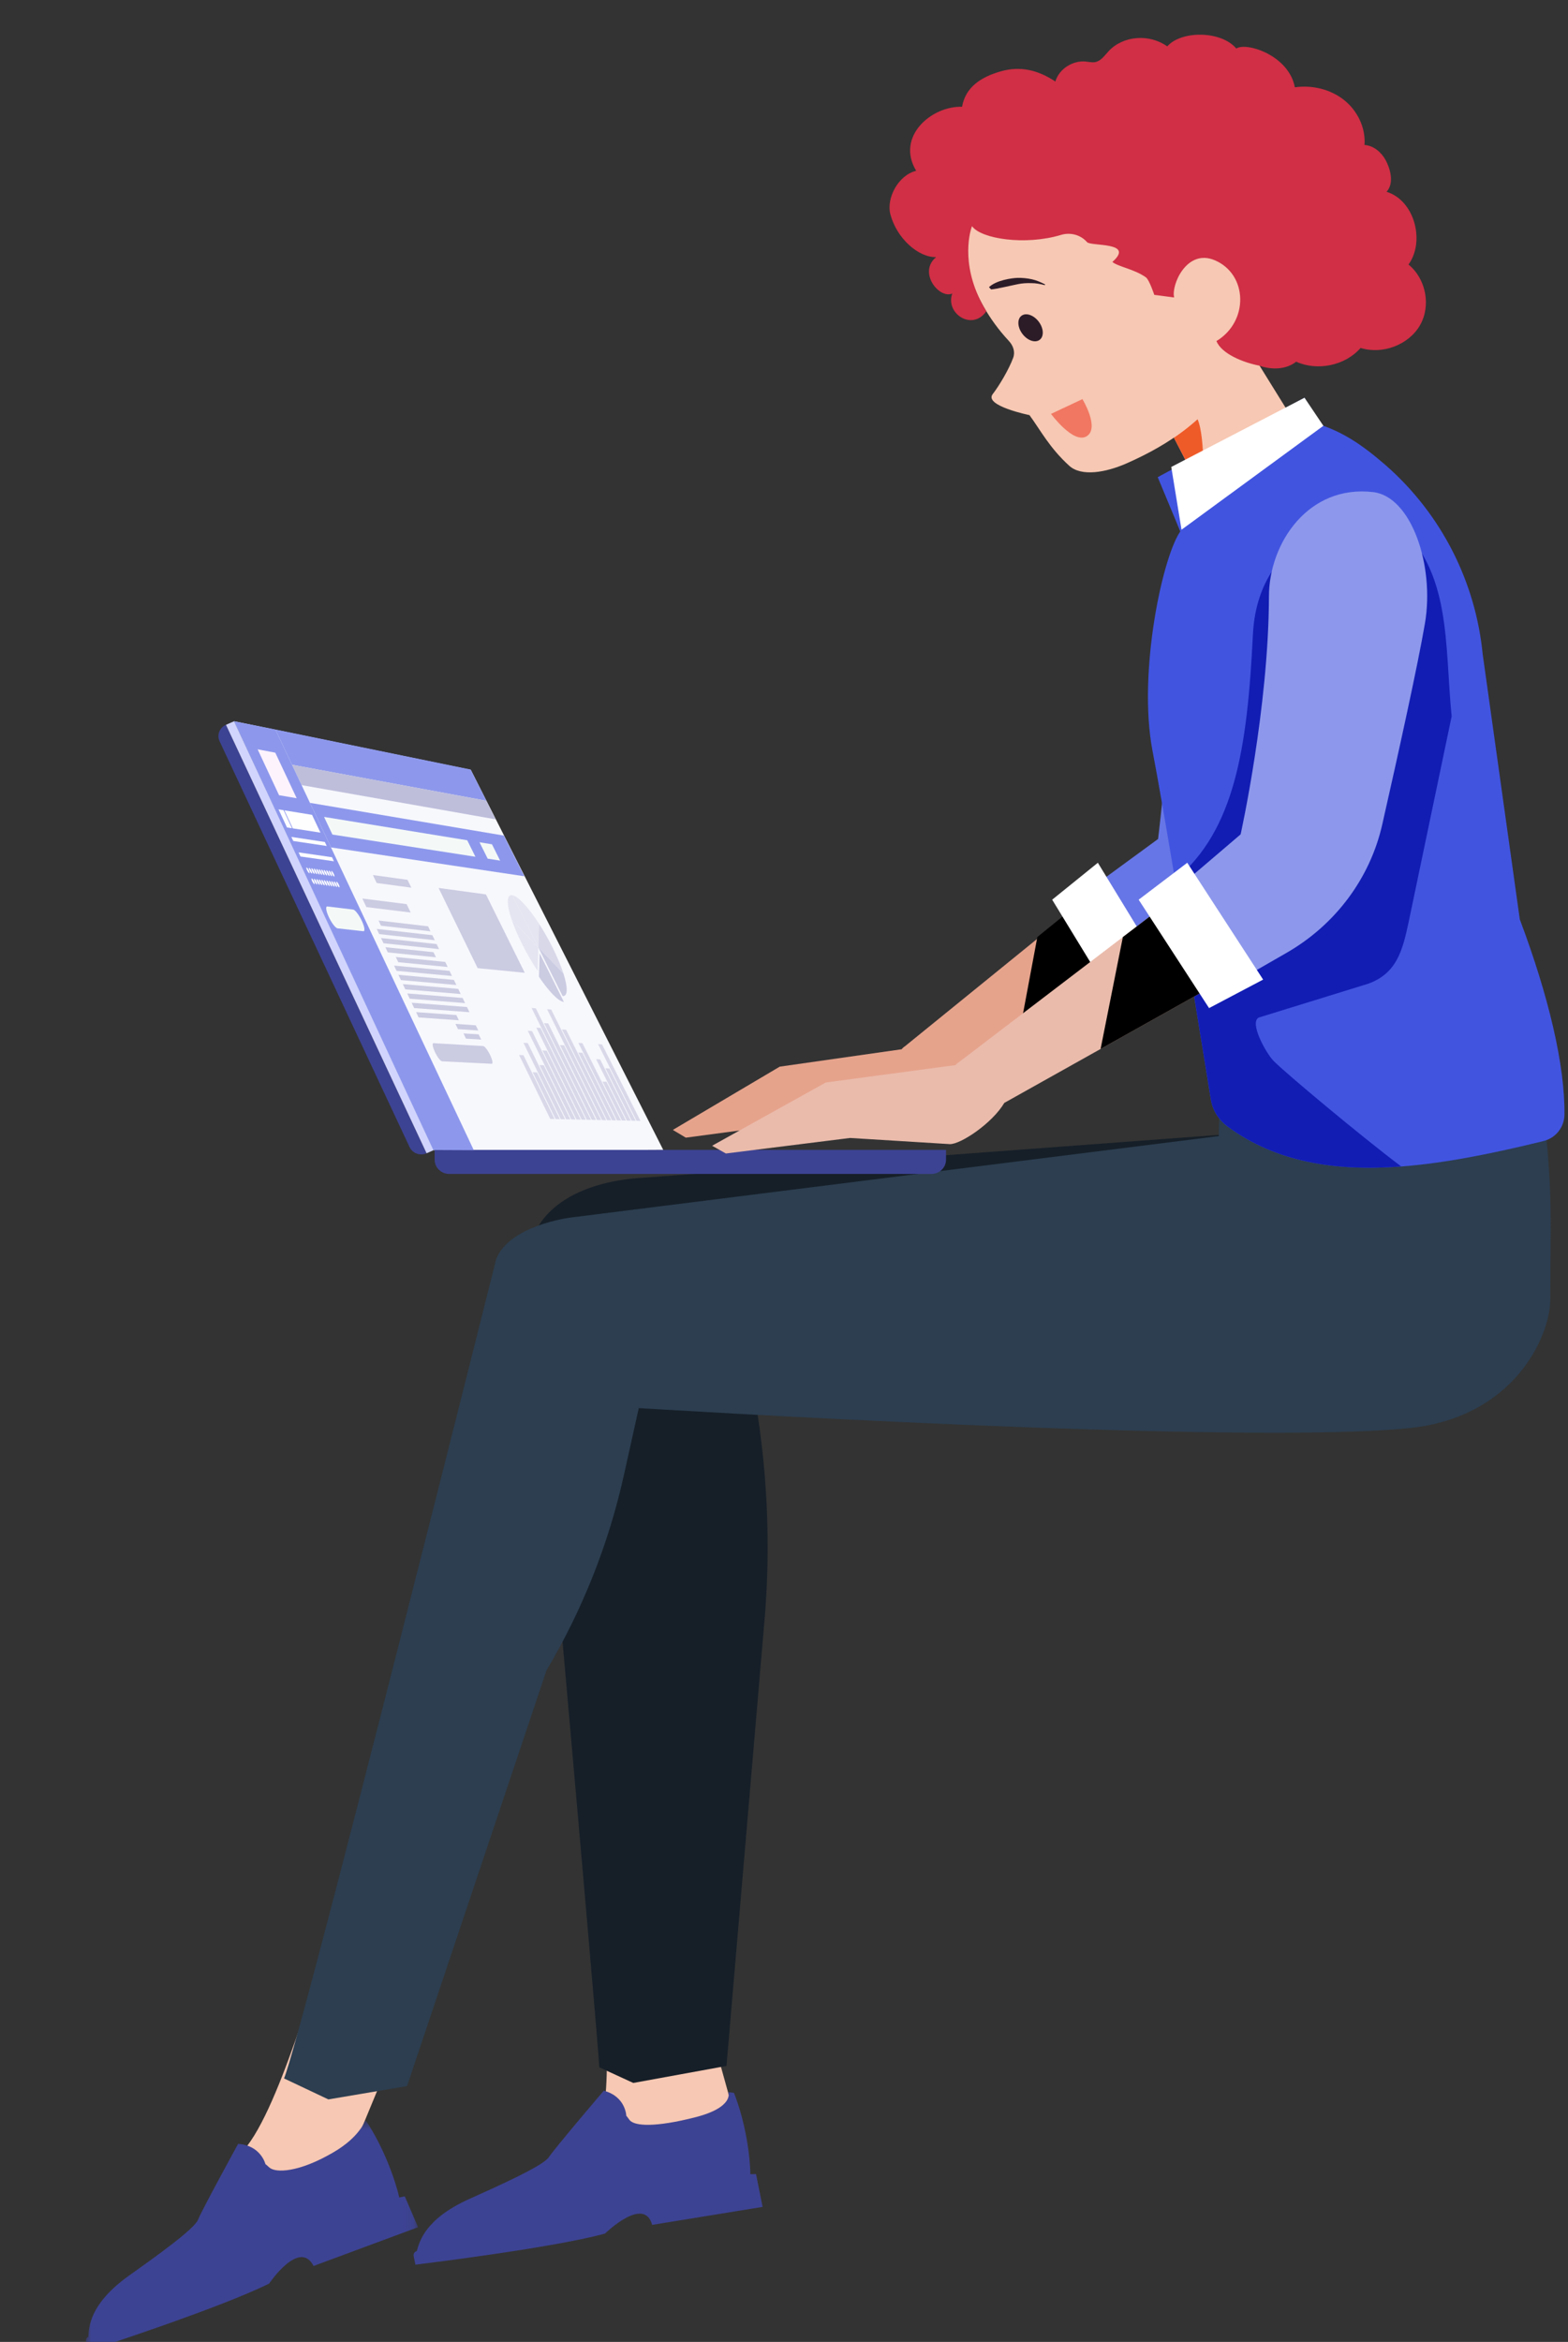 <?xml version="1.0" encoding="UTF-8"?>
<svg width="146px" height="218px" viewBox="0 0 146 218" version="1.1" xmlns="http://www.w3.org/2000/svg" xmlns:xlink="http://www.w3.org/1999/xlink">
    <rect x="0" y="0" width="146" height="218" fill="#333333" stroke="none"/>
    <title>image1 copy 16</title>
    <defs>
        <polygon id="path-1" points="0 0.675 30.927 0.675 30.927 22.028 0 22.028"></polygon>
    </defs>
    <g id="image1-copy-16" stroke="none" stroke-width="1" fill="none" fill-rule="evenodd">
        <g id="Group" transform="translate(8, 3.229)">
            <polygon id="Fill-724" fill="#F7C8B3" points="117.416 43.935 107.033 48.569 98.324 31.757 107.627 28.144"></polygon>
            <path d="M101.304,37.511 C102.103,36.96 102.843,36.389 103.507,35.793 C104.262,37.484 104.032,42.777 104.032,42.777 L101.304,37.511 Z" id="Fill-726" fill="#EF5A29"></path>
            <path d="M87.857,35.414 C88.878,36.809 89.725,38.46 91.559,40.128 C92.695,41.16 94.97,40.754 96.897,39.906 C101.148,38.035 103.811,35.898 105.867,33.21 C107.292,31.347 108.426,29.218 109.592,26.727 C110.544,24.694 112.109,17.066 107.3,9.982 C101.609,1.597 84.465,7.609 81.618,16.866 C81.469,17.345 81.372,19.413 82.173,22.033 C82.196,22.104 82.217,22.175 82.241,22.247 C82.866,24.19 83.985,26.414 85.937,28.509 C86.343,28.944 86.544,29.523 86.34,30.075 C85.938,31.164 85.036,32.68 84.433,33.457 C83.59,34.544 87.857,35.414 87.857,35.414" id="Fill-728" fill="#F7C8B3"></path>
            <path d="M79.167,20.704 C77.532,20.758 75.504,18.974 74.91,16.74 C74.501,15.206 75.649,13.071 77.307,12.67 C75.387,9.477 78.752,6.611 81.58,6.712 C81.899,4.865 83.367,3.926 85.206,3.406 C87.043,2.887 88.687,3.311 90.267,4.359 C90.603,3.205 91.866,2.376 93.098,2.5 C93.389,2.53 93.682,2.605 93.97,2.553 C94.519,2.452 94.854,1.933 95.229,1.531 C96.583,0.078 99.019,-0.102 100.686,1.089 C101.978,-0.391 105.68,-0.397 107.113,1.284 C108.101,0.668 112.014,1.934 112.567,4.898 C114.181,4.667 115.899,5.083 117.158,6.089 C118.416,7.093 119.172,8.688 119.053,10.264 C119.902,10.325 120.62,10.943 121.018,11.67 C121.414,12.399 121.864,13.786 121.108,14.625 C123.709,15.421 124.713,19.231 123.149,21.395 C124.788,22.736 125.26,25.238 124.216,27.053 C123.173,28.869 120.729,29.8 118.687,29.16 C117.271,30.792 114.683,31.344 112.689,30.44 C111.757,31.183 110.399,31.214 109.255,30.809 C107.738,30.51 105.758,29.714 105.263,28.522 C108.294,26.697 108.194,22.309 105.109,20.996 C102.483,19.878 101.028,23.348 101.328,24.461 L99.477,24.218 C99.477,24.218 99.013,22.816 98.7,22.59 C97.648,21.829 96.106,21.599 95.576,21.155 C97.72,19.256 93.576,19.721 93.214,19.308 C92.622,18.629 91.67,18.373 90.794,18.637 C87.479,19.64 83.339,19.014 82.506,17.823 C82.209,18.609 81.453,21.848 83.84,25.744 C82.535,27.629 79.99,25.95 80.669,24.092 C79.447,24.638 77.448,22.111 79.167,20.704" id="Fill-730" fill="#D02F45"></path>
            <path d="M84.087,23.502 C84.779,22.842 86.252,22.655 86.708,22.639 C87.166,22.623 87.625,22.671 88.067,22.765 C88.513,22.859 88.926,23.049 89.314,23.246 L89.284,23.313 C88.861,23.209 88.441,23.121 88.017,23.128 C87.597,23.113 87.179,23.139 86.772,23.224 C86.361,23.3 84.754,23.689 84.28,23.712 L84.087,23.502 Z" id="Fill-732" fill="#2C1C28"></path>
            <path d="M89.862,35.299 L90.373,35.058 L92.787,33.923 C92.787,33.923 94.419,36.601 93.189,37.375 C91.959,38.149 89.862,35.299 89.862,35.299" id="Fill-734" fill="#F17762"></path>
            <path d="M87.171,27.814 C87.623,28.443 88.342,28.716 88.777,28.424 C89.213,28.13 89.199,27.383 88.747,26.753 C88.295,26.125 87.575,25.851 87.141,26.145 C86.705,26.437 86.719,27.185 87.171,27.814" id="Fill-736" fill="#2C1C28"></path>
            <path d="M58.084,160.046 L45.605,161.667 C45.605,161.667 51.045,192.823 47.037,196.078 C46.683,197.096 34.809,204.623 36.007,205.426 C37.201,206.225 61.386,199.104 61.598,198.277 C61.646,198.089 57.938,184.922 57.905,184.74 L58.084,160.046 Z" id="Fill-738" fill="#F7C8B3"></path>
            <path d="M48.219,191.385 C48.219,191.385 43.665,196.726 43.092,197.588 C42.566,198.375 38.541,200.188 35.69,201.468 C31.513,203.346 31.047,205.504 30.806,206.322 C30.604,206.361 30.476,206.569 30.52,206.788 L30.678,207.579 C30.678,207.579 43.347,206.053 48.333,204.686 C48.333,204.686 51.97,201.118 52.725,203.874 L63.007,202.203 L62.395,199.15 L61.867,199.156 C61.848,197.454 61.419,194.312 60.34,191.585 L59.817,191.523 C59.817,191.523 60.402,192.922 56.74,193.859 C53.077,194.796 51.054,194.714 50.605,194.096 C50.156,193.478 50.318,193.741 50.318,193.741 C50.318,193.741 50.279,191.928 48.219,191.385" id="Fill-740" fill="#3D4393"></path>
            <path d="M61.792,124.247 L120.957,126.954 L125.791,100.902 L52.078,106.386 C45.003,106.754 40.891,110.127 41.278,114.685 C41.278,114.685 47.683,186.389 47.8,189.208 L50.965,190.664 L59.646,189.081 L63.256,146.759 C63.813,139.225 63.32,131.654 61.792,124.247" id="Fill-742" fill="#161F28"></path>
            <path d="M26.047,168.222 L23.496,174.836 C21.564,179.857 17.834,193.954 14.372,197.25 C13.419,197.788 20.767,205.349 21.486,204.865 C21.649,204.754 27.553,190.303 27.642,190.14 L31.899,181.441 C33.12,178.939 33.438,176.484 34.85,174.08 L36.802,166.753 L26.047,168.222 Z" id="Fill-744" fill="#F7C8B3"></path>
            <g id="Group-748" transform="translate(0, 193.531)">
                <mask id="mask-2" fill="white">
                    <use xlink:href="#path-1"></use>
                </mask>
                <g id="Clip-747"></g>
                <path d="M14.172,2.805 C14.172,2.805 10.823,8.909 10.441,9.863 C10.09,10.736 6.522,13.281 3.994,15.082 C0.291,17.722 0.285,19.925 0.22,20.773 C0.029,20.849 -0.053,21.078 0.036,21.283 L0.357,22.028 C0.357,22.028 12.458,18.104 17.06,15.808 C17.06,15.808 19.881,11.617 21.197,14.171 L30.927,10.562 L29.691,7.69 L29.174,7.796 C28.801,6.134 27.724,3.139 26.097,0.675 L25.955,0.686 C25.955,0.686 25.522,2.142 23.043,3.593 C19.803,5.488 17.647,5.522 17.078,5.003 C16.509,4.484 16.722,4.71 16.722,4.71 C16.722,4.71 16.306,2.942 14.172,2.805" id="Fill-746" fill="#3D4393" mask="url(#mask-2)"></path>
            </g>
            <path d="M135.038,95.26 L105.647,96.032 L105.481,102.525 L45.426,110.07 C44.789,110.12 39.389,110.915 38.2,113.981 C38.2,113.981 20.013,186.555 18.448,190.243 L22.575,192.196 L29.9,190.959 L42.884,152.263 C46.243,146.607 48.673,140.481 50.089,134.103 L51.479,127.844 C51.479,127.844 107.79,131.355 123.334,129.693 C132.946,128.666 136.34,121.225 136.355,117.688 C136.333,109.85 136.781,106.9 135.038,95.26 Z" id="Fill-749" fill="#2C3E50"></path>
            <polygon id="Fill-751" fill="#202A46" points="105.65 95.76 105.557 99.539 135.699 99.571 135.039 95.26"></polygon>
            <polygon id="Fill-753" fill="#F7F8FC" points="53.756 103.809 32.476 103.918 13.793 63.909 35.836 68.43"></polygon>
            <path d="M78.723,106.048 L33.834,106.048 C33.082,106.048 32.471,105.457 32.471,104.729 L32.471,103.809 L80.086,103.809 L80.086,104.729 C80.086,105.457 79.476,106.048 78.723,106.048" id="Fill-755" fill="#3D4393"></path>
            <path d="M30.137,103.55 L12.447,65.771 C12.174,65.19 12.439,64.505 13.04,64.24 L31.718,104.124 C31.118,104.388 30.409,104.132 30.137,103.55" id="Fill-757" fill="#3D4393"></path>
            <polygon id="Fill-759" fill="#D1D4FC" points="32.472 103.793 13.793 63.909 13.04 64.241 31.719 104.125"></polygon>
            <polygon id="Fill-761" fill="#8D98EC" points="37.286 71.309 19.189 67.959 17.641 64.679 35.823 68.406"></polygon>
            <polygon id="Fill-763" fill="#BEBEDB" points="38.155 73.042 20.084 69.855 19.189 67.958 37.281 71.308"></polygon>
            <polygon id="Fill-765" fill="#8D98EC" points="40.823 78.338 22.82 75.654 20.862 71.506 38.916 74.552"></polygon>
            <polygon id="Fill-767" fill="#F4F9F8" points="36.268 76.524 22.951 74.456 22.174 72.814 35.505 74.988"></polygon>
            <polygon id="Fill-769" fill="#F4F9F8" points="38.567 76.881 37.41 76.701 36.648 75.175 37.808 75.364"></polygon>
            <polygon id="Fill-771" fill="#CBCBE2" points="40.859 87.323 36.476 86.892 32.837 79.427 37.247 80.029"></polygon>
            <path d="M39.704,80.107 C39.699,80.106 39.694,80.104 39.689,80.104 C39.144,80.028 39.161,80.954 39.648,82.389 L42.128,84.967 L39.704,80.107 Z" id="Fill-773" fill="#E5E5F1"></path>
            <path d="M39.648,82.39 C39.869,83.037 40.183,83.787 40.584,84.594 C41.046,85.521 41.558,86.397 42.063,87.145 L42.128,84.967 L39.648,82.39 Z" id="Fill-775" fill="#E5E5F1"></path>
            <path d="M42.195,82.764 C41.226,81.266 40.256,80.199 39.703,80.107 L42.128,84.967 L42.195,82.764 Z" id="Fill-777" fill="#E5E5F1"></path>
            <path d="M42.195,82.764 L42.128,84.967 L44.463,87.394 C44.235,86.682 43.883,85.832 43.422,84.916 C43.036,84.145 42.615,83.413 42.195,82.764" id="Fill-779" fill="#D8D8E9"></path>
            <path d="M42.182,87.689 C43.105,89.059 43.998,89.994 44.504,90.038 L44.506,90.038 L42.246,85.505 L42.182,87.689 Z" id="Fill-781" fill="#CBCBE2"></path>
            <path d="M44.385,89.492 C44.883,89.534 44.878,88.689 44.463,87.394 L42.128,84.967 L44.385,89.492 Z" id="Fill-783" fill="#CBCBE2"></path>
            <polygon id="Fill-785" fill="#CBCBE2" points="30.299 79.401 27.072 78.965 26.718 78.224 29.947 78.672"></polygon>
            <polygon id="Fill-787" fill="#CBCBE2" points="30.238 81.714 26.116 81.209 25.739 80.411 29.863 80.933"></polygon>
            <polygon id="Fill-789" fill="#CBCBE2" points="32.082 83.466 27.473 82.94 27.247 82.461 31.857 82.999"></polygon>
            <polygon id="Fill-791" fill="#CBCBE2" points="32.481 84.292 27.305 83.722 27.078 83.241 32.255 83.824"></polygon>
            <polygon id="Fill-793" fill="#CBCBE2" points="32.88 85.12 27.707 84.573 27.479 84.09 32.654 84.651"></polygon>
            <polygon id="Fill-795" fill="#CBCBE2" points="32.594 85.882 28.111 85.426 27.883 84.942 32.366 85.408"></polygon>
            <polygon id="Fill-797" fill="#CBCBE2" points="33.683 86.785 29.085 86.338 28.855 85.854 33.455 86.313"></polygon>
            <polygon id="Fill-799" fill="#CBCBE2" points="34.086 87.622 28.923 87.142 28.692 86.655 33.858 87.147"></polygon>
            <polygon id="Fill-801" fill="#CBCBE2" points="34.491 88.46 29.331 88.003 29.099 87.515 34.262 87.985"></polygon>
            <polygon id="Fill-803" fill="#CBCBE2" points="34.897 89.302 29.739 88.868 29.508 88.378 34.667 88.824"></polygon>
            <polygon id="Fill-805" fill="#CBCBE2" points="35.304 90.146 30.15 89.735 29.917 89.244 35.073 89.668"></polygon>
            <polygon id="Fill-807" fill="#CBCBE2" points="35.713 90.993 30.562 90.606 30.328 90.112 35.481 90.513"></polygon>
            <polygon id="Fill-809" fill="#CBCBE2" points="34.725 91.744 30.975 91.479 30.74 90.984 34.493 91.258"></polygon>
            <polygon id="Fill-811" fill="#CBCBE2" points="36.534 92.695 34.641 92.57 34.408 92.081 36.3 92.212"></polygon>
            <polygon id="Fill-813" fill="#CBCBE2" points="36.802 93.541 35.388 93.454 35.155 92.966 36.568 93.056"></polygon>
            <path d="M37.784,95.793 L33.166,95.565 C33.02,95.558 32.722,95.173 32.501,94.705 C32.28,94.238 32.219,93.867 32.366,93.875 L36.99,94.144 C37.128,94.153 37.418,94.527 37.637,94.981 C37.857,95.436 37.922,95.8 37.784,95.793" id="Fill-815" fill="#CBCBE2"></path>
            <polygon id="Fill-817" fill="#D8D8E9" points="43.641 100.939 43.237 100.931 40.333 94.974 40.74 94.996"></polygon>
            <polygon id="Fill-819" fill="#D8D8E9" points="44.131 100.95 43.731 100.942 41.6 96.58 42.004 96.599"></polygon>
            <polygon id="Fill-821" fill="#D8D8E9" points="44.221 100.954 40.74 93.845 41.141 93.867 44.62 100.96"></polygon>
            <polygon id="Fill-823" fill="#D8D8E9" points="45.105 100.971 44.708 100.963 42.232 95.91 42.631 95.929"></polygon>
            <polygon id="Fill-825" fill="#D8D8E9" points="45.588 100.981 45.193 100.973 41.143 92.723 41.541 92.75"></polygon>
            <polygon id="Fill-827" fill="#D8D8E9" points="46.068 100.991 45.675 100.983 42.513 94.553 42.909 94.575"></polygon>
            <polygon id="Fill-829" fill="#D8D8E9" points="46.546 101.002 46.155 100.993 41.937 92.431 42.33 92.458"></polygon>
            <polygon id="Fill-831" fill="#D8D8E9" points="47.021 101.012 46.632 101.004 41.497 90.599 41.889 90.63"></polygon>
            <polygon id="Fill-833" fill="#D8D8E9" points="47.493 101.022 47.106 101.014 42.653 92.007 43.043 92.035"></polygon>
            <polygon id="Fill-835" fill="#D8D8E9" points="51.637 101.111 51.27 101.103 47.688 93.966 48.058 93.989"></polygon>
            <polygon id="Fill-837" fill="#D8D8E9" points="51.188 101.101 50.818 101.093 48.374 96.216 48.746 96.235"></polygon>
            <polygon id="Fill-839" fill="#D8D8E9" points="50.736 101.092 50.365 101.084 47.504 95.367 47.878 95.387"></polygon>
            <polygon id="Fill-841" fill="#D8D8E9" points="50.282 101.082 49.909 101.074 48.1 97.453 48.475 97.469"></polygon>
            <polygon id="Fill-843" fill="#D8D8E9" points="49.825 101.072 49.45 101.064 45.853 93.85 46.231 93.874"></polygon>
            <polygon id="Fill-845" fill="#D8D8E9" points="49.366 101.062 48.988 101.054 45.848 94.745 46.228 94.768"></polygon>
            <polygon id="Fill-847" fill="#D8D8E9" points="48.904 101.052 48.524 101.044 44.327 92.597 44.71 92.624"></polygon>
            <polygon id="Fill-849" fill="#D8D8E9" points="48.44 101.043 48.058 101.034 42.938 90.714 43.324 90.745"></polygon>
            <polygon id="Fill-851" fill="#D8D8E9" points="47.973 101.032 47.589 101.024 44.136 94.052 44.522 94.076"></polygon>
            <polygon id="Fill-853" fill="#8D98EC" points="32.348 103.82 13.793 63.909 17.641 64.679 36.116 103.837"></polygon>
            <polygon id="Fill-855" fill="#FDF3FD" points="19.624 71.074 17.983 70.795 15.989 66.523 17.632 66.834"></polygon>
            <polygon id="Fill-857" fill="#FFFEFF" points="19.186 73.868 18.721 73.795 17.937 72.114 18.403 72.19"></polygon>
            <polygon id="Fill-859" fill="#FFFEFF" points="21.836 74.279 19.264 73.88 18.481 72.203 21.055 72.622"></polygon>
            <polygon id="Fill-861" fill="#FFFEFF" points="22.421 75.52 19.307 75.055 19.13 74.677 22.246 75.148"></polygon>
            <polygon id="Fill-863" fill="#FFFEFF" points="23.091 76.942 19.979 76.497 19.802 76.118 22.915 76.568"></polygon>
            <path d="M20.77,77.802 C20.838,77.948 20.852,78.06 20.802,78.053 C20.752,78.047 20.657,77.923 20.589,77.777 C20.521,77.631 20.506,77.519 20.557,77.526 C20.606,77.533 20.702,77.656 20.77,77.802" id="Fill-865" fill="#FFFEFF"></path>
            <path d="M21.004,77.834 C21.071,77.979 21.086,78.092 21.036,78.085 C20.986,78.079 20.891,77.955 20.823,77.809 C20.755,77.664 20.74,77.551 20.79,77.558 C20.84,77.565 20.936,77.688 21.004,77.834" id="Fill-867" fill="#FFFEFF"></path>
            <path d="M21.236,77.865 C21.304,78.01 21.319,78.123 21.269,78.116 C21.22,78.11 21.124,77.987 21.056,77.841 C20.988,77.696 20.974,77.583 21.023,77.59 C21.073,77.597 21.169,77.72 21.236,77.865" id="Fill-869" fill="#FFFEFF"></path>
            <path d="M21.468,77.897 C21.536,78.042 21.551,78.155 21.502,78.148 C21.452,78.141 21.357,78.018 21.289,77.873 C21.221,77.728 21.206,77.615 21.257,77.622 C21.305,77.629 21.401,77.752 21.468,77.897" id="Fill-871" fill="#FFFEFF"></path>
            <path d="M21.701,77.929 C21.769,78.074 21.783,78.186 21.734,78.179 C21.685,78.173 21.589,78.05 21.522,77.905 C21.454,77.759 21.438,77.648 21.489,77.654 C21.538,77.661 21.633,77.784 21.701,77.929" id="Fill-873" fill="#FFFEFF"></path>
            <path d="M21.932,77.96 C22,78.106 22.014,78.217 21.965,78.211 C21.916,78.204 21.821,78.081 21.753,77.936 C21.685,77.791 21.67,77.679 21.72,77.686 C21.769,77.693 21.864,77.816 21.932,77.96" id="Fill-875" fill="#FFFEFF"></path>
            <path d="M22.162,77.992 C22.23,78.136 22.245,78.249 22.196,78.241 C22.146,78.235 22.051,78.113 21.984,77.967 C21.917,77.823 21.901,77.711 21.951,77.718 C22,77.725 22.095,77.848 22.162,77.992" id="Fill-877" fill="#FFFEFF"></path>
            <path d="M22.393,78.023 C22.46,78.168 22.476,78.28 22.427,78.273 C22.377,78.266 22.282,78.144 22.215,77.999 C22.147,77.855 22.132,77.743 22.181,77.749 C22.23,77.757 22.325,77.879 22.393,78.023" id="Fill-879" fill="#FFFEFF"></path>
            <path d="M22.622,78.055 C22.69,78.199 22.705,78.311 22.657,78.304 C22.607,78.298 22.512,78.175 22.445,78.03 C22.378,77.886 22.362,77.775 22.411,77.782 C22.46,77.788 22.555,77.91 22.622,78.055" id="Fill-881" fill="#FFFEFF"></path>
            <path d="M22.852,78.086 C22.92,78.231 22.934,78.342 22.885,78.335 C22.836,78.329 22.742,78.206 22.675,78.062 C22.607,77.917 22.592,77.806 22.641,77.813 C22.69,77.82 22.784,77.942 22.852,78.086" id="Fill-883" fill="#FFFEFF"></path>
            <path d="M23.08,78.117 C23.148,78.261 23.163,78.373 23.115,78.366 C23.066,78.359 22.971,78.237 22.904,78.093 C22.836,77.949 22.82,77.838 22.87,77.844 C22.918,77.852 23.012,77.974 23.08,78.117" id="Fill-885" fill="#FFFEFF"></path>
            <path d="M21.244,78.818 C21.312,78.964 21.326,79.078 21.276,79.071 C21.227,79.064 21.13,78.94 21.062,78.794 C20.994,78.648 20.98,78.534 21.03,78.541 C21.079,78.548 21.175,78.671 21.244,78.818" id="Fill-887" fill="#FFFEFF"></path>
            <path d="M21.477,78.849 C21.545,78.995 21.559,79.108 21.509,79.101 C21.461,79.095 21.365,78.971 21.296,78.825 C21.228,78.679 21.213,78.566 21.263,78.572 C21.313,78.579 21.409,78.703 21.477,78.849" id="Fill-889" fill="#FFFEFF"></path>
            <path d="M21.71,78.879 C21.778,79.025 21.792,79.139 21.743,79.132 C21.694,79.125 21.598,79.002 21.53,78.856 C21.461,78.71 21.447,78.597 21.496,78.603 C21.546,78.61 21.642,78.734 21.71,78.879" id="Fill-891" fill="#FFFEFF"></path>
            <path d="M21.942,78.91 C22.01,79.056 22.025,79.169 21.976,79.162 C21.926,79.156 21.83,79.032 21.762,78.886 C21.694,78.74 21.679,78.628 21.729,78.634 C21.778,78.641 21.874,78.764 21.942,78.91" id="Fill-893" fill="#FFFEFF"></path>
            <path d="M22.173,78.94 C22.242,79.086 22.257,79.199 22.207,79.192 C22.157,79.186 22.062,79.063 21.994,78.917 C21.926,78.771 21.911,78.658 21.961,78.665 C22.011,78.672 22.105,78.795 22.173,78.94" id="Fill-895" fill="#FFFEFF"></path>
            <path d="M22.405,78.971 C22.473,79.116 22.488,79.229 22.439,79.223 C22.389,79.216 22.293,79.093 22.226,78.947 C22.158,78.801 22.143,78.689 22.192,78.695 C22.241,78.703 22.336,78.826 22.405,78.971" id="Fill-897" fill="#FFFEFF"></path>
            <path d="M22.635,79.001 C22.703,79.146 22.719,79.259 22.67,79.252 C22.62,79.246 22.525,79.123 22.458,78.978 C22.39,78.832 22.374,78.72 22.423,78.727 C22.472,78.733 22.567,78.856 22.635,79.001" id="Fill-899" fill="#FFFEFF"></path>
            <path d="M22.865,79.032 C22.934,79.177 22.949,79.289 22.9,79.283 C22.85,79.277 22.755,79.153 22.688,79.008 C22.62,78.863 22.604,78.751 22.653,78.757 C22.702,78.764 22.798,78.886 22.865,79.032" id="Fill-901" fill="#FFFEFF"></path>
            <path d="M23.095,79.062 C23.163,79.207 23.179,79.319 23.13,79.313 C23.08,79.306 22.985,79.184 22.918,79.039 C22.85,78.894 22.834,78.781 22.883,78.788 C22.932,78.794 23.027,78.917 23.095,79.062" id="Fill-903" fill="#FFFEFF"></path>
            <path d="M23.324,79.092 C23.392,79.236 23.407,79.349 23.359,79.342 C23.309,79.336 23.214,79.213 23.147,79.068 C23.079,78.924 23.064,78.812 23.113,78.818 C23.162,78.825 23.256,78.948 23.324,79.092" id="Fill-905" fill="#FFFEFF"></path>
            <path d="M23.552,79.122 C23.62,79.266 23.636,79.379 23.588,79.372 C23.539,79.366 23.444,79.243 23.376,79.099 C23.308,78.954 23.292,78.842 23.341,78.849 C23.39,78.855 23.484,78.978 23.552,79.122" id="Fill-907" fill="#FFFEFF"></path>
            <path d="M25.828,83.454 L23.434,83.189 C23.245,83.169 22.877,82.693 22.614,82.128 C22.352,81.564 22.294,81.127 22.484,81.15 L24.88,81.438 C25.064,81.461 25.426,81.928 25.687,82.483 C25.949,83.039 26.013,83.474 25.828,83.454" id="Fill-909" fill="#F4F9F8"></path>
            <polygon id="Fill-911" fill="#4154E0" points="115.223 36.843 102.013 46.517 99.798 41.189 113.465 33.797"></polygon>
            <path d="M96.685,77.583 L76.256,94.169 C76.128,94.248 76.031,94.343 75.954,94.444 L75.951,94.443 L64.604,96.061 L54.65,101.95 L55.855,102.671 L66.727,101.226 L75.455,101.799 C76.399,101.826 79.166,99.865 80.225,97.961 L103.387,84.162 L96.685,77.583 Z" id="Fill-913" fill="#E6A38C"></path>
            <polygon id="Fill-915" fill="#000000" points="88.589 83.996 93.125 80.313 98.038 87.623 86.639 94.415"></polygon>
            <path d="M110.504,42.58 C104.863,41.861 101.385,47.274 101.373,52.282 C101.35,62.66 99.831,74.868 99.831,74.868 L92.555,80.194 L98.458,88.192 L109.595,81.382 C109.595,81.382 113.984,61.356 115.03,54.771 C115.878,49.432 113.847,43.005 110.504,42.58" id="Fill-917" fill="#6776E6"></path>
            <polygon id="Fill-919" fill="#FFFFFF" points="96.132 90.611 100.865 87.957 94.223 77.082 89.97 80.52"></polygon>
            <path d="M99.309,66.642 C100.248,71.541 102.063,82.484 103.371,90.629 C103.97,94.322 104.478,97.448 104.754,99.161 C104.924,100.158 105.493,101.037 106.324,101.647 C110.876,104.983 116.399,105.816 122.475,105.355 C126.65,105.039 131.103,104.117 135.705,102.992 C136.862,102.709 137.651,101.698 137.668,100.543 C137.734,95.961 136.19,89.468 133.512,82.349 L130.058,57.679 C129.397,50.934 126.213,44.62 121.028,40.079 C118.66,38.024 117.121,37.116 115.229,36.401 C112.938,35.553 106.216,40.853 102.017,46.08 C100.31,48.194 97.909,59.302 99.309,66.642" id="Fill-921" fill="#4154E0"></path>
            <path d="M101.424,78.661 C101.455,79.063 103.34,90.242 103.37,90.629 C103.97,94.321 104.478,97.449 104.754,99.16 C104.924,100.158 105.493,101.037 106.323,101.647 C110.876,104.983 116.398,105.817 122.474,105.355 C118.752,102.555 111.63,96.6 110.585,95.527 C109.877,94.798 108.308,91.969 109.2,91.493 L119.413,88.336 C122.059,87.368 122.598,85.254 123.167,82.574 L127.166,63.455 C126.489,56.621 127.197,49.951 121.936,45.35 C120.711,44.279 109.195,44.916 108.659,55.864 C108.141,66.422 106.97,74.062 101.424,78.661" id="Fill-923" fill="#121DB4"></path>
            <polygon id="Fill-925" fill="#FFFFFF" points="115.223 36.407 102.013 46.081 101.059 40.239 113.465 33.796"></polygon>
            <path d="M103.024,79.057 L81.291,95.643 C81.154,95.722 81.052,95.816 80.971,95.918 C80.969,95.918 80.968,95.918 80.966,95.917 L68.895,97.535 L58.305,103.424 L59.587,104.145 L71.154,102.7 L80.439,103.273 C81.443,103.301 84.386,101.339 85.514,99.435 L110.155,85.636 L103.024,79.057 Z" id="Fill-927" fill="#EABBAB"></path>
            <polygon id="Fill-929" fill="#000000" points="96.553 83.996 101.378 80.313 106.607 87.623 94.479 94.415"></polygon>
            <path d="M119.869,42.58 C113.868,41.861 110.166,47.274 110.155,52.282 C110.13,62.66 107.518,74.438 107.518,74.438 L100.773,80.194 L107.053,88.192 L111.794,85.467 C116.346,82.851 119.57,78.527 120.704,73.522 C122.146,67.16 124.028,58.642 124.684,54.771 C125.586,49.432 123.425,43.005 119.869,42.58" id="Fill-931" fill="#8D98EC"></path>
            <polygon id="Fill-933" fill="#FFFFFF" points="104.579 90.611 109.612 87.957 102.548 77.082 98.023 80.52"></polygon>
        </g>
    </g>
</svg>